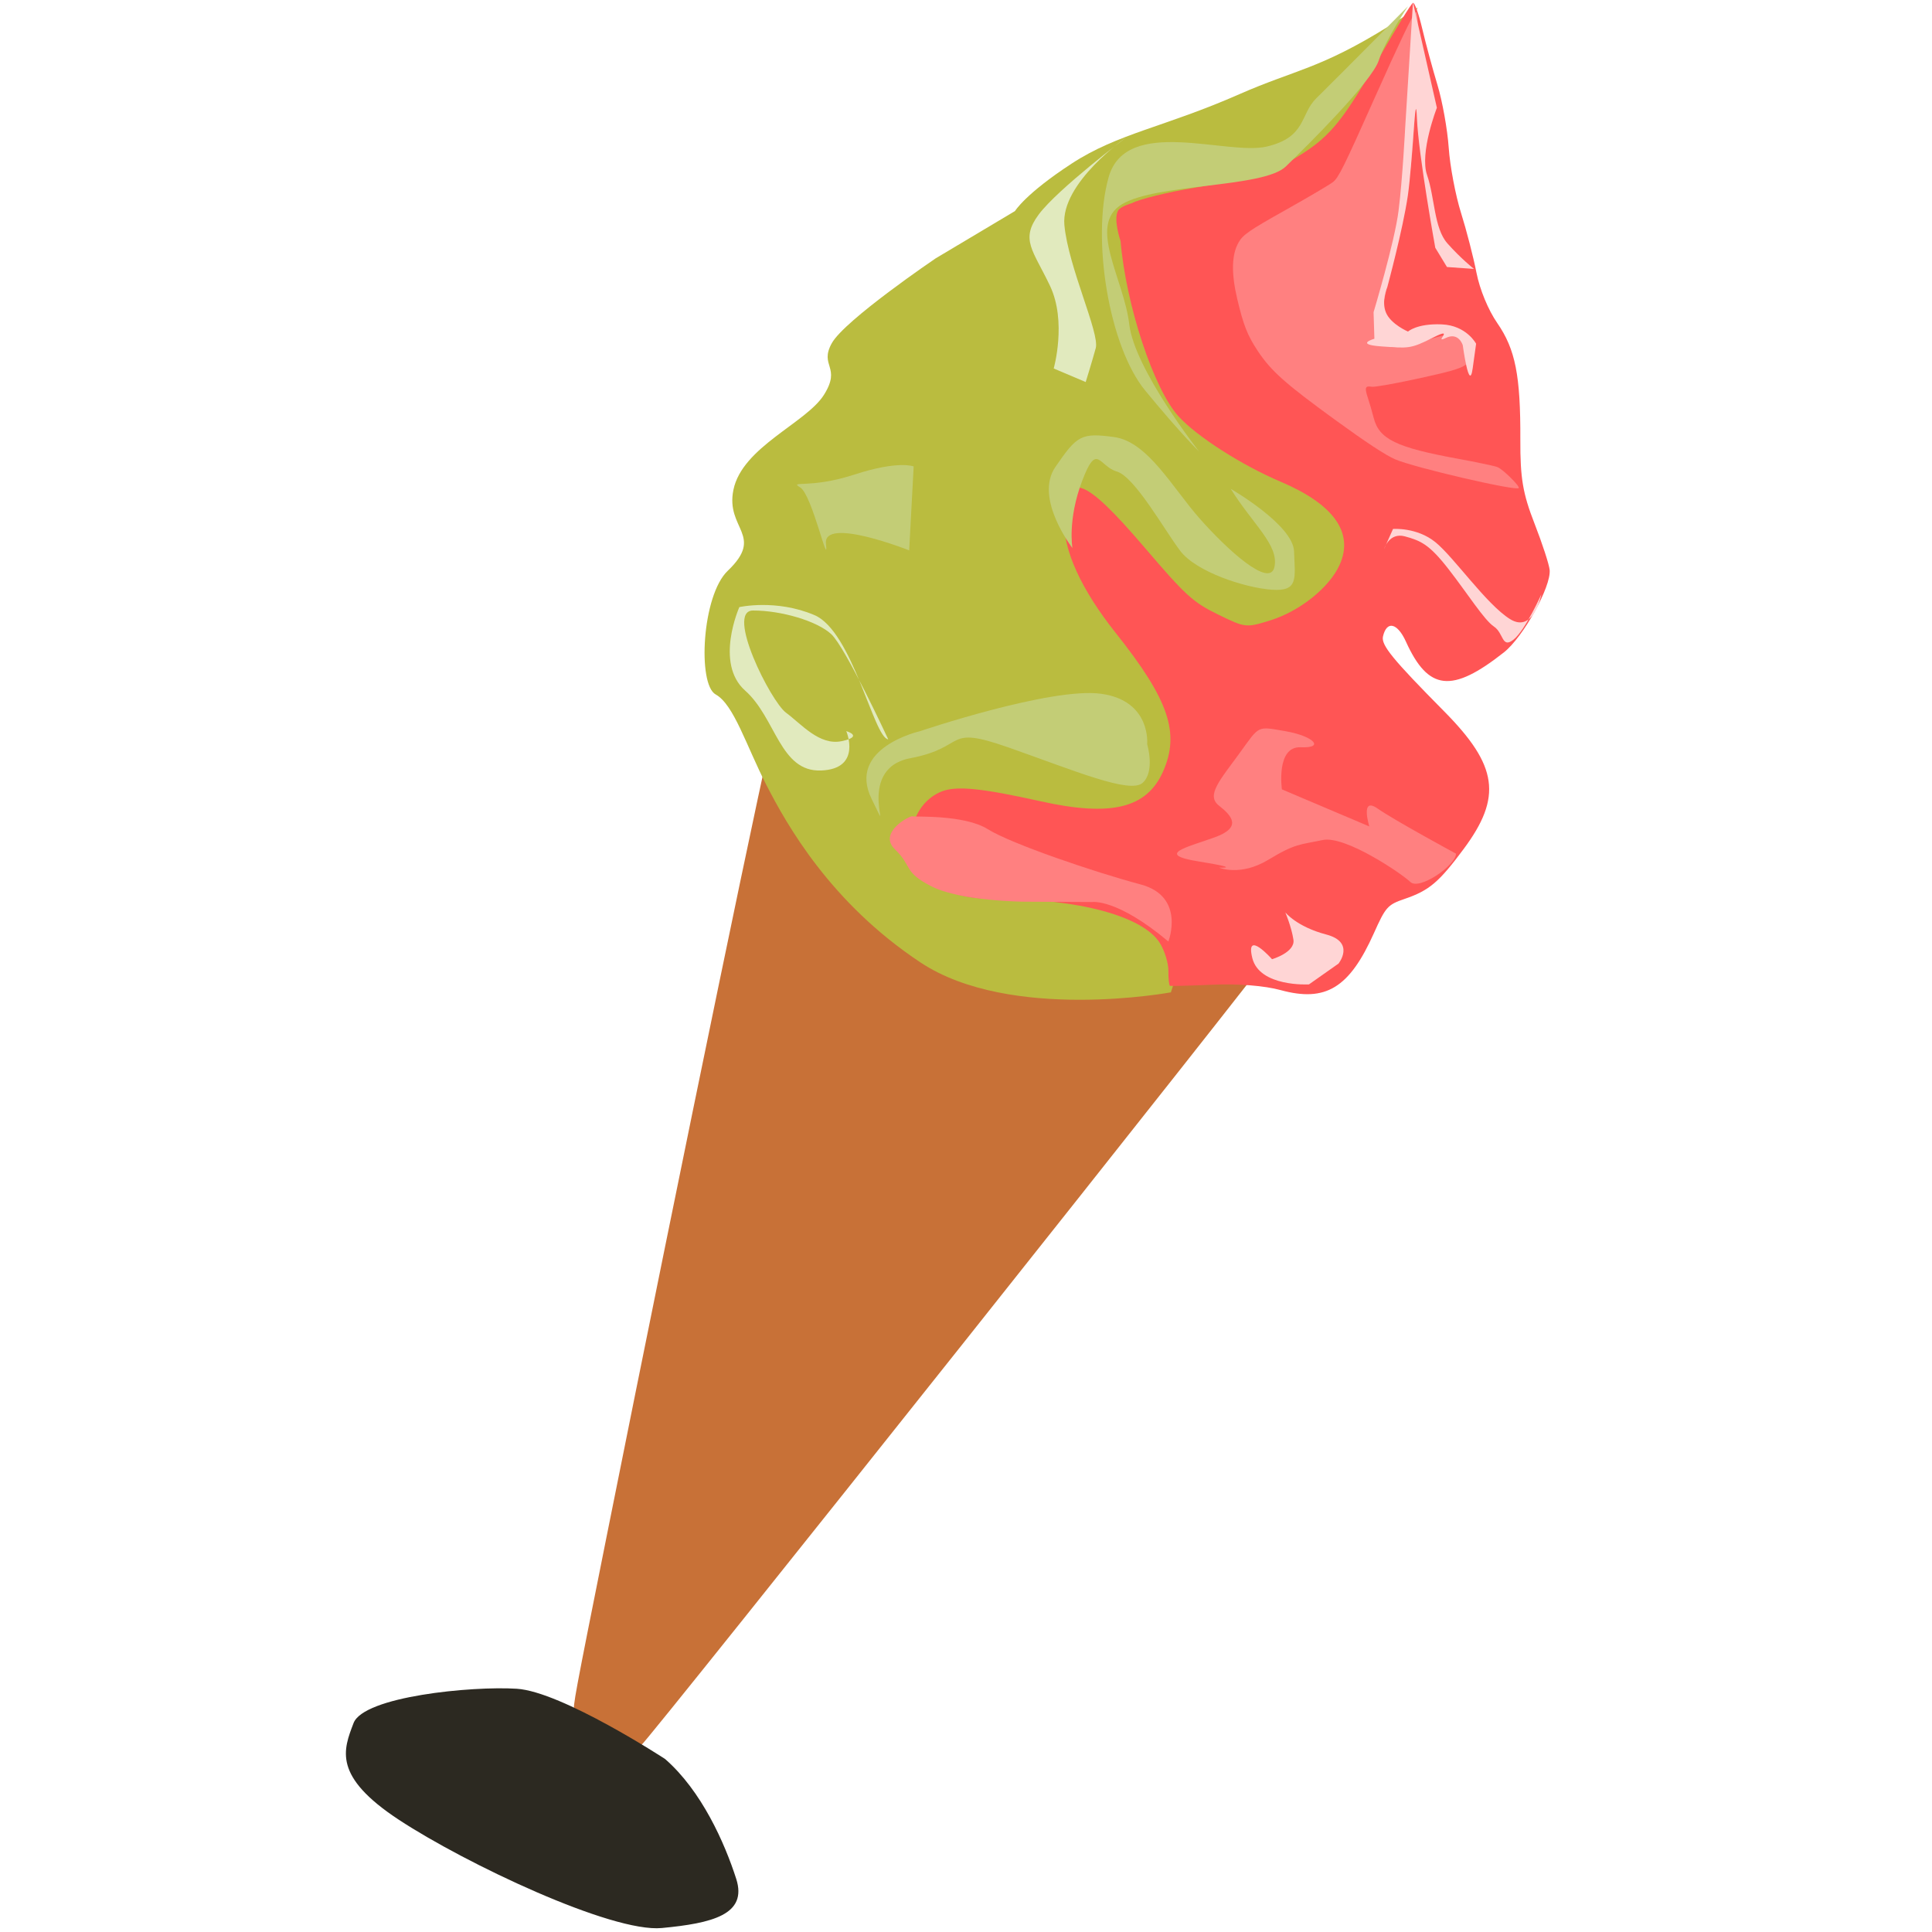 <?xml version="1.0" encoding="UTF-8" standalone="no"?>
<!-- Created with Inkscape (http://www.inkscape.org/) -->

<svg
   xmlns:dc="http://purl.org/dc/elements/1.1/"
   xmlns:cc="http://creativecommons.org/ns#"
   xmlns:rdf="http://www.w3.org/1999/02/22-rdf-syntax-ns#"
   xmlns:svg="http://www.w3.org/2000/svg"
   xmlns="http://www.w3.org/2000/svg"
   xmlns:sodipodi="http://sodipodi.sourceforge.net/DTD/sodipodi-0.dtd"
   xmlns:inkscape="http://www.inkscape.org/namespaces/inkscape"
   width="175"
   height="175"
   id="svg2"
   inkscape:label="Pozadí"
   version="1.1"
   inkscape:version="0.48.5 r10040"
   sodipodi:docname="zmrzlina_Jencova.svg">
  <defs
     id="defs3" />
  <sodipodi:namedview
     id="base"
     pagecolor="#ffffff"
     bordercolor="#666666"
     borderopacity="1.0"
     inkscape:pageopacity="0.0"
     inkscape:pageshadow="2"
     inkscape:zoom="3.1112698"
     inkscape:cx="67.546854"
     inkscape:cy="98.037"
     inkscape:document-units="px"
     inkscape:current-layer="svg2"
     showgrid="false"
     showguides="true"
     inkscape:guide-bbox="true"
     inkscape:window-width="1680"
     inkscape:window-height="987"
     inkscape:window-x="-8"
     inkscape:window-y="-8"
     inkscape:window-maximized="1"
     borderlayer="false"
     inkscape:showpageshadow="false" />
  <g
     inkscape:groupmode="layer"
     id="layer6"
     inkscape:label="kornoutek"
     style="display:inline"
     transform="translate(0,-877.362)">
    <path
       style="fill:#c87137;fill-opacity:1"
       d="m 53.403,1033.37 c -0.705,-0.436 -1.329,-0.924 -1.385,-1.084 -0.134,-0.379 0.012,-1.164 2.9,-15.605 6.986,-34.929 14.933,-73.338 15.238,-73.655 0.094,-0.098 0.75,0.715 1.458,1.806 3.917,6.034 8.301,10.227 14.523,13.889 2.882,1.696 6.005,2.753 9.352,3.166 2.475,0.305 10.593,0.766 17.267,0.981 1.531,0.049 2.809,0.148 2.841,0.22 0.107,0.239 -56.92,71.979 -57.516,72.355 -0.275,0.174 -2.988,-1.028 -4.678,-2.073 z"
       id="path3270"
       inkscape:connector-curvature="0"
       sodipodi:nodetypes="ccscssscccc" />
    <path
       sodipodi:type="arc"
       style="fill:none;display:none"
       id="path2998"
       sodipodi:cx="324.25897"
       sodipodi:cy="666.66498"
       sodipodi:rx="64.649765"
       sodipodi:ry="22.223356"
       d="m 388.909,666.665 a 64.65,22.223 0 1 1 -4.9e-4,-0.086"
       transform="matrix(0.282,0.119,-0.114,0.256,28.43,844.786)"
       sodipodi:start="0"
       sodipodi:end="6.2793104"
       sodipodi:open="true" />
    <path
       sodipodi:type="arc"
       style="fill:none;display:none"
       id="path3000"
       sodipodi:cx="515.1778"
       sodipodi:cy="653.53296"
       sodipodi:rx="64.649765"
       sodipodi:ry="23.233509"
       d="m 579.828,653.533 a 64.65,23.234 0 1 1 -4.8e-4,-0.09"
       transform="matrix(0.282,0.119,-0.114,0.256,28.43,844.786)"
       sodipodi:start="0"
       sodipodi:end="6.2793104"
       sodipodi:open="true" />
    <path
       sodipodi:type="arc"
       style="fill:none;display:none"
       id="path3002"
       sodipodi:cx="443.96204"
       sodipodi:cy="525.74866"
       sodipodi:rx="86.368042"
       sodipodi:ry="118.69292"
       d="m 530.33,525.749 a 86.368,118.693 0 1 1 -6.5e-4,-0.46"
       transform="matrix(0.282,0.119,-0.114,0.256,28.43,844.786)"
       sodipodi:start="0"
       sodipodi:end="6.2793104"
       sodipodi:open="true" />
  </g>
  <g
     inkscape:groupmode="layer"
     id="layer15"
     inkscape:label="spodek"
     style="display:inline">
    <path
       style="fill:#2c2921;fill-opacity:1;stroke:none"
       d="m 60.24,159.327 c 0,0 -9.345,-6.104 -13.435,-6.361 -4.09,-0.257 -13.859,0.697 -14.781,3.113 -0.922,2.416 -1.91,4.803 4.111,8.759 6.021,3.956 19.26,10.234 23.813,9.801 4.553,-0.433 7.78,-1.207 6.738,-4.455 -1.042,-3.248 -3.137,-7.977 -6.446,-10.857 z"
       id="path3819"
       inkscape:connector-curvature="0" />
  </g>
  <g
     inkscape:groupmode="layer"
     id="layer10"
     inkscape:label="zelena"
     style="display:inline"
     transform="translate(0,-877.362)">
    <path
       style="fill:#babc3f;fill-opacity:1;stroke:none;display:inline"
       d="m 128.41,878.041 -13.145,30.488 10.943,17.164 -4.861,10.895 c -1.059,7.12 -21.898,-9.826 -14.447,-1.59 8.831,9.76 -3.387,19.942 -3.387,19.942 0,0 5.014,4.717 3.78,8.513 -1.234,3.795 -1.234,3.795 -1.234,3.795 0,0 -14.523,2.696 -22.676,-2.704 -8.154,-5.4 -12.115,-12.478 -13.958,-16.067 -1.843,-3.589 -2.945,-7.295 -4.602,-8.213 -1.657,-0.918 -1.246,-8.965 1.092,-11.197 3.382,-3.228 -0.217,-3.772 0.518,-7.338 0.804,-3.893 6.605,-6.053 8.206,-8.613 1.602,-2.56 -0.461,-2.571 0.705,-4.668 1.165,-2.097 9.396,-7.677 9.396,-7.677 l 7.196,-4.291 c 0,0 0.922,-1.552 5.134,-4.301 4.212,-2.749 8.393,-3.291 15.208,-6.292 0.612,-0.27 1.184,-0.507 1.726,-0.723 4.461,-1.779 6.97,-2.12 14.405,-7.121 z"
       id="path3068"
       inkscape:connector-curvature="0"
       sodipodi:nodetypes="ccccscscsssssssccsssc" />
  </g>
  <g
     inkscape:groupmode="layer"
     id="layer8"
     inkscape:label="cervena"
     style="display:inline"
     transform="translate(0,-877.362)">
    <path
       style="fill:#ff5555;fill-opacity:1"
       d="m 83.434,956.236 c -1.776,-2.4 -0.828,-6.098 1.841,-7.175 1.338,-0.54 3.595,-0.319 8.978,0.879 6.387,1.422 9.606,0.644 11.088,-2.677 1.563,-3.502 0.535,-6.52 -4.283,-12.575 -3.122,-3.924 -4.763,-7.517 -4.662,-10.213 0.168,-4.514 1.759,-3.978 7.246,2.44 3.759,4.397 4.412,4.994 6.681,6.104 2.479,1.213 2.548,1.221 4.75,0.533 2.678,-0.836 5.35,-2.98 6.272,-5.032 1.305,-2.906 -0.525,-5.481 -5.349,-7.526 -3.503,-1.485 -7.561,-4.08 -9.232,-5.904 -2.25,-2.455 -4.773,-10.075 -5.264,-15.897 0,0 -0.671,-1.937 -0.231,-2.742 0.219,-0.401 1.229,-0.674 1.229,-0.674 0.676,-0.371 3.287,-1.014 5.803,-1.429 5.548,-0.916 7.018,-1.38 9.622,-3.038 2.622,-1.669 3.796,-3.138 7.08,-8.857 1.495,-2.604 2.838,-4.778 2.984,-4.832 0.146,-0.054 0.524,0.999 0.84,2.34 0.316,1.341 0.938,3.64 1.382,5.109 0.444,1.469 0.901,4.025 1.016,5.679 0.114,1.655 0.614,4.302 1.111,5.884 0.497,1.581 1.128,4.027 1.403,5.434 0.296,1.513 1.065,3.376 1.884,4.559 1.641,2.373 2.113,4.757 2.089,10.563 -0.014,3.471 0.222,4.873 1.278,7.58 0.713,1.827 1.333,3.728 1.378,4.224 0.139,1.515 -2.399,6.083 -4.145,7.461 -4.715,3.72 -6.852,3.486 -8.873,-0.972 -0.776,-1.711 -1.742,-1.93 -2.08,-0.471 -0.181,0.78 0.867,2.062 5.562,6.807 4.848,4.9 5.246,7.735 1.75,12.44 -2.249,3.027 -3.127,3.768 -5.358,4.529 -1.529,0.521 -1.714,0.728 -2.771,3.091 -2.225,4.975 -4.369,6.285 -8.457,5.167 -1.456,-0.398 -3.847,-0.589 -6.129,-0.49 -2.058,0.09 -3.81,0.134 -3.893,0.099 -0.083,-0.035 -0.147,-0.643 -0.141,-1.351 0.006,-0.708 -0.349,-1.852 -0.788,-2.543 -1.534,-2.413 -7.391,-3.993 -14.693,-3.962 -3.417,0.014 -5.609,-0.798 -6.916,-2.564 z"
       id="path3306"
       inkscape:connector-curvature="0"
       sodipodi:nodetypes="csssssssssssssssssssssssssssssssssssssssscc" />
  </g>
  <g
     inkscape:groupmode="layer"
     id="layer13"
     inkscape:label="cervena stiny"
     style="display:inline"
     transform="translate(0,-877.362)">
    <path
       style="fill:#ff8080;fill-opacity:1;stroke:none"
       d="m 120.91,915.374 c -4.486,-3.261 -5.764,-4.397 -6.963,-6.194 -0.943,-1.414 -1.316,-2.354 -1.879,-4.741 -0.549,-2.331 -0.51,-4.007 0.119,-5.111 0.402,-0.706 0.949,-1.084 4.219,-2.92 2.066,-1.16 4.016,-2.309 4.333,-2.554 0.507,-0.392 0.971,-1.329 3.858,-7.8 2.093,-4.691 3.404,-7.437 3.619,-7.583 0.267,-0.181 0.276,1.213 0.042,6.712 -0.252,5.926 -0.391,7.389 -0.956,10.008 -0.363,1.687 -0.931,4.458 -1.262,6.159 -0.331,1.701 -0.757,3.694 -0.947,4.43 -0.478,1.846 -0.393,2.559 0.343,2.871 0.736,0.312 1.387,0.22 4.094,-0.579 1.202,-0.355 2.348,-0.576 2.547,-0.492 0.199,0.084 0.532,0.621 0.741,1.193 0.62,1.697 0.448,1.815 -4.118,2.825 -2.172,0.48 -4.166,0.839 -4.432,0.796 -0.625,-0.1 -0.678,0.06 -0.35,1.058 0.149,0.453 0.378,1.244 0.509,1.758 0.491,1.928 2.037,2.681 7.586,3.697 1.767,0.323 3.402,0.668 3.634,0.767 0.499,0.211 2.011,1.698 1.924,1.892 -0.141,0.316 -9.475,-1.85 -11.199,-2.599 -0.88,-0.382 -2.603,-1.515 -5.463,-3.594 z"
       id="path3862"
       inkscape:connector-curvature="0" />
    <path
       style="fill:#ff8080;stroke:none"
       d="m 131.886,954.686 c 0,0 -5.55,-3.001 -7.126,-4.101 -1.576,-1.1 -0.729,1.634 -0.729,1.634 l -7.918,-3.357 c 0,0 -0.554,-3.906 1.702,-3.813 2.255,0.092 1.147,-1.025 -1.414,-1.463 -2.56,-0.438 -2.286,-0.537 -4.081,1.941 -1.795,2.478 -3.103,3.867 -1.913,4.803 1.19,0.936 2.105,1.972 -0.362,2.87 -2.467,0.897 -5.514,1.549 -1.44,2.197 4.074,0.648 1.819,0.555 1.819,0.555 0,0 1.931,0.819 4.448,-0.705 2.517,-1.524 2.903,-1.36 4.934,-1.795 2.031,-0.435 7.145,3.029 7.949,3.802 0.804,0.773 4.112,-1.496 4.131,-2.567 z"
       id="path3866"
       inkscape:connector-curvature="0" />
    <path
       style="fill:#ff8080;stroke:none"
       d="m 105.831,962.642 c 0,0 1.589,-4.077 -2.516,-5.169 -4.105,-1.093 -11.687,-3.659 -13.842,-5.005 -2.155,-1.346 -6.635,-1.085 -6.828,-1.167 -0.193,-0.082 -3.178,1.46 -1.571,3.005 1.607,1.545 0.704,2.026 3.326,3.354 2.623,1.328 8.342,1.377 8.342,1.377 l 6.186,0.032 c 0,0 2.224,-0.353 6.902,3.574 z"
       id="path3868"
       inkscape:connector-curvature="0" />
    <path
       style="fill:#ffd5d5;stroke:none"
       d="m 139.616,931.187 c 0,0 -0.686,3.596 -2.841,2.25 -2.155,-1.346 -5.076,-5.607 -6.764,-6.971 -1.688,-1.363 -3.831,-1.192 -3.831,-1.192 l -0.81,1.816 c 0,0 0.455,-1.535 1.888,-1.143 1.433,0.392 2.205,0.719 3.955,2.973 1.75,2.254 3.226,4.607 4.111,5.198 0.885,0.591 0.704,2.026 1.769,1.182 1.065,-0.844 2.524,-4.112 2.524,-4.112 z"
       id="path3870"
       inkscape:connector-curvature="0" />
    <path
       style="fill:#ffd5d5;stroke:none"
       d="m 127.986,877.567 2.166,9.556 c 0,0 -1.589,4.077 -0.886,6.103 0.704,2.026 0.616,4.796 1.837,6.177 1.221,1.381 2.411,2.318 2.411,2.318 l -2.448,-0.174 -1.059,-1.744 c 0,0 -1.525,-8.42 -1.661,-11.717 -0.136,-3.297 -0.381,3.941 -0.824,6.993 -0.443,3.051 -1.858,8.282 -1.858,8.282 0,0 -0.567,1.271 -0.119,2.325 0.448,1.054 1.993,1.709 1.993,1.709 0,0 0.791,-0.744 3.047,-0.652 2.255,0.092 3.121,1.755 3.121,1.755 l -0.312,2.243 c -0.312,2.243 -0.897,-2.108 -0.897,-2.108 0,0 -0.367,-1.235 -1.545,-0.655 -1.178,0.58 0.953,-1.107 -1.128,-0.046 -2.081,1.061 -2.274,0.979 -4.722,0.805 -2.448,-0.174 -0.61,-0.691 -0.61,-0.691 l -0.074,-2.407 c 0,0 1.901,-6.32 2.263,-9.189 0.362,-2.87 0.6,-7.52 0.6,-7.52 z"
       id="path3872"
       inkscape:connector-curvature="0" />
    <path
       style="fill:#ffd5d5;stroke:none"
       d="m 116.423,960.006 c 0,0 1.028,1.299 3.7,2.001 2.673,0.701 1.121,2.635 1.121,2.635 l -2.679,1.887 c 0,0 -4.479,0.26 -5.133,-2.392 -0.654,-2.652 1.788,0.11 1.788,0.11 0,0 2.112,-0.616 1.938,-1.77 -0.174,-1.154 -0.735,-2.471 -0.735,-2.471 z"
       id="path3874"
       inkscape:connector-curvature="0" />
  </g>
  <g
     inkscape:groupmode="layer"
     id="layer14"
     inkscape:label="zelena stiny"
     style="display:inline"
     transform="translate(0,-877.362)">
    <path
       style="fill:#c3cd76;fill-opacity:1;stroke:none"
       d="m 127.542,877.921 c 0,0 -5.525,5.585 -8.319,8.35 -1.481,1.465 -0.879,3.514 -4.474,4.365 -3.595,0.852 -12.752,-2.815 -14.329,2.778 -1.577,5.593 0.041,15.349 3.317,19.329 3.276,3.98 4.883,5.525 4.883,5.525 0,0 -5.861,-7.451 -6.334,-11.539 -0.473,-4.087 -3.811,-8.958 -0.665,-10.863 3.146,-1.905 12.828,-1.471 14.847,-3.423 2.019,-1.951 7.801,-7.705 8.418,-9.603 0.617,-1.898 2.655,-4.921 2.655,-4.921 z"
       id="path3373"
       inkscape:connector-curvature="0"
       sodipodi:nodetypes="csssscsscsc" />
    <path
       style="fill:#c3cd76;fill-opacity:1;stroke:none"
       d="m 111.479,921.64 c 0,0 5.662,3.264 5.737,5.671 0.074,2.407 0.442,3.642 -2.007,3.468 -2.448,-0.174 -6.859,-1.612 -8.304,-3.521 -1.445,-1.908 -4.123,-6.715 -5.749,-7.188 -1.626,-0.473 -1.781,-2.699 -3.128,0.833 -1.346,3.532 -0.886,6.103 -0.886,6.103 0,0 -3.5,-4.507 -1.544,-7.349 1.957,-2.841 2.312,-3.123 5.34,-2.703 3.028,0.42 5.288,4.617 7.73,7.38 2.442,2.763 6.347,6.362 6.771,4.382 0.424,-1.98 -1.955,-3.852 -3.961,-7.078 z"
       id="path4143"
       inkscape:connector-curvature="0" />
    <path
       style="fill:#c3cd76;fill-opacity:1;stroke:none"
       d="m 82.353,927.214 c 0,0 -7.806,-3.093 -7.538,-0.605 0.267,2.489 -1.245,-4.415 -2.323,-5.088 -1.078,-0.673 0.854,0.146 4.885,-1.168 4.031,-1.314 5.383,-0.741 5.383,-0.741 z"
       id="path4145"
       inkscape:connector-curvature="0" />
    <path
       style="fill:#c3cd76;fill-opacity:1;stroke:none"
       d="m 103.911,944.776 c 0,0 0.381,-3.941 -4.161,-4.571 -4.541,-0.63 -16.441,3.394 -16.441,3.394 0,0 -6.641,1.503 -4.35,6.146 2.292,4.642 -1.781,-2.699 3.49,-3.703 5.271,-1.004 2.972,-3.059 8.928,-0.966 5.955,2.093 10.976,4.222 12.123,3.196 1.147,-1.025 0.412,-3.496 0.412,-3.496 z"
       id="path4147"
       inkscape:connector-curvature="0" />
    <path
       style="fill:#e1eabe;fill-opacity:1;stroke:none"
       d="m 102.04,889.782 c 0,0 -5.988,4.155 -5.627,7.979 0.361,3.824 3.213,9.784 2.839,11.137 -0.374,1.353 -0.91,3.069 -0.91,3.069 l -2.897,-1.228 c 0,0 1.203,-4.241 -0.335,-7.484 -1.538,-3.243 -2.728,-4.18 -1.014,-6.476 1.714,-2.297 7.944,-6.997 7.944,-6.997 z"
       id="path4149"
       inkscape:connector-curvature="0" />
    <path
       style="fill:#e1eabe;fill-opacity:1;stroke:none"
       d="m 80.456,944.332 c -1.321,-0.128 -3.213,-9.784 -6.689,-11.257 -3.476,-1.474 -6.797,-0.722 -6.797,-0.722 0,0 -2.269,5.084 0.528,7.566 2.797,2.481 3.139,7.377 6.877,7.234 3.738,-0.143 2.281,-3.568 2.281,-3.568 0,0 1.626,0.473 -0.405,0.908 -2.031,0.435 -3.669,-1.556 -5.052,-2.574 -1.383,-1.018 -5.518,-9.249 -2.989,-9.257 2.529,-0.007 5.781,0.939 7.083,2.139 1.302,1.2 5.163,9.531 5.163,9.531 z"
       id="path4151"
       inkscape:connector-curvature="0" />
  </g>
</svg>
